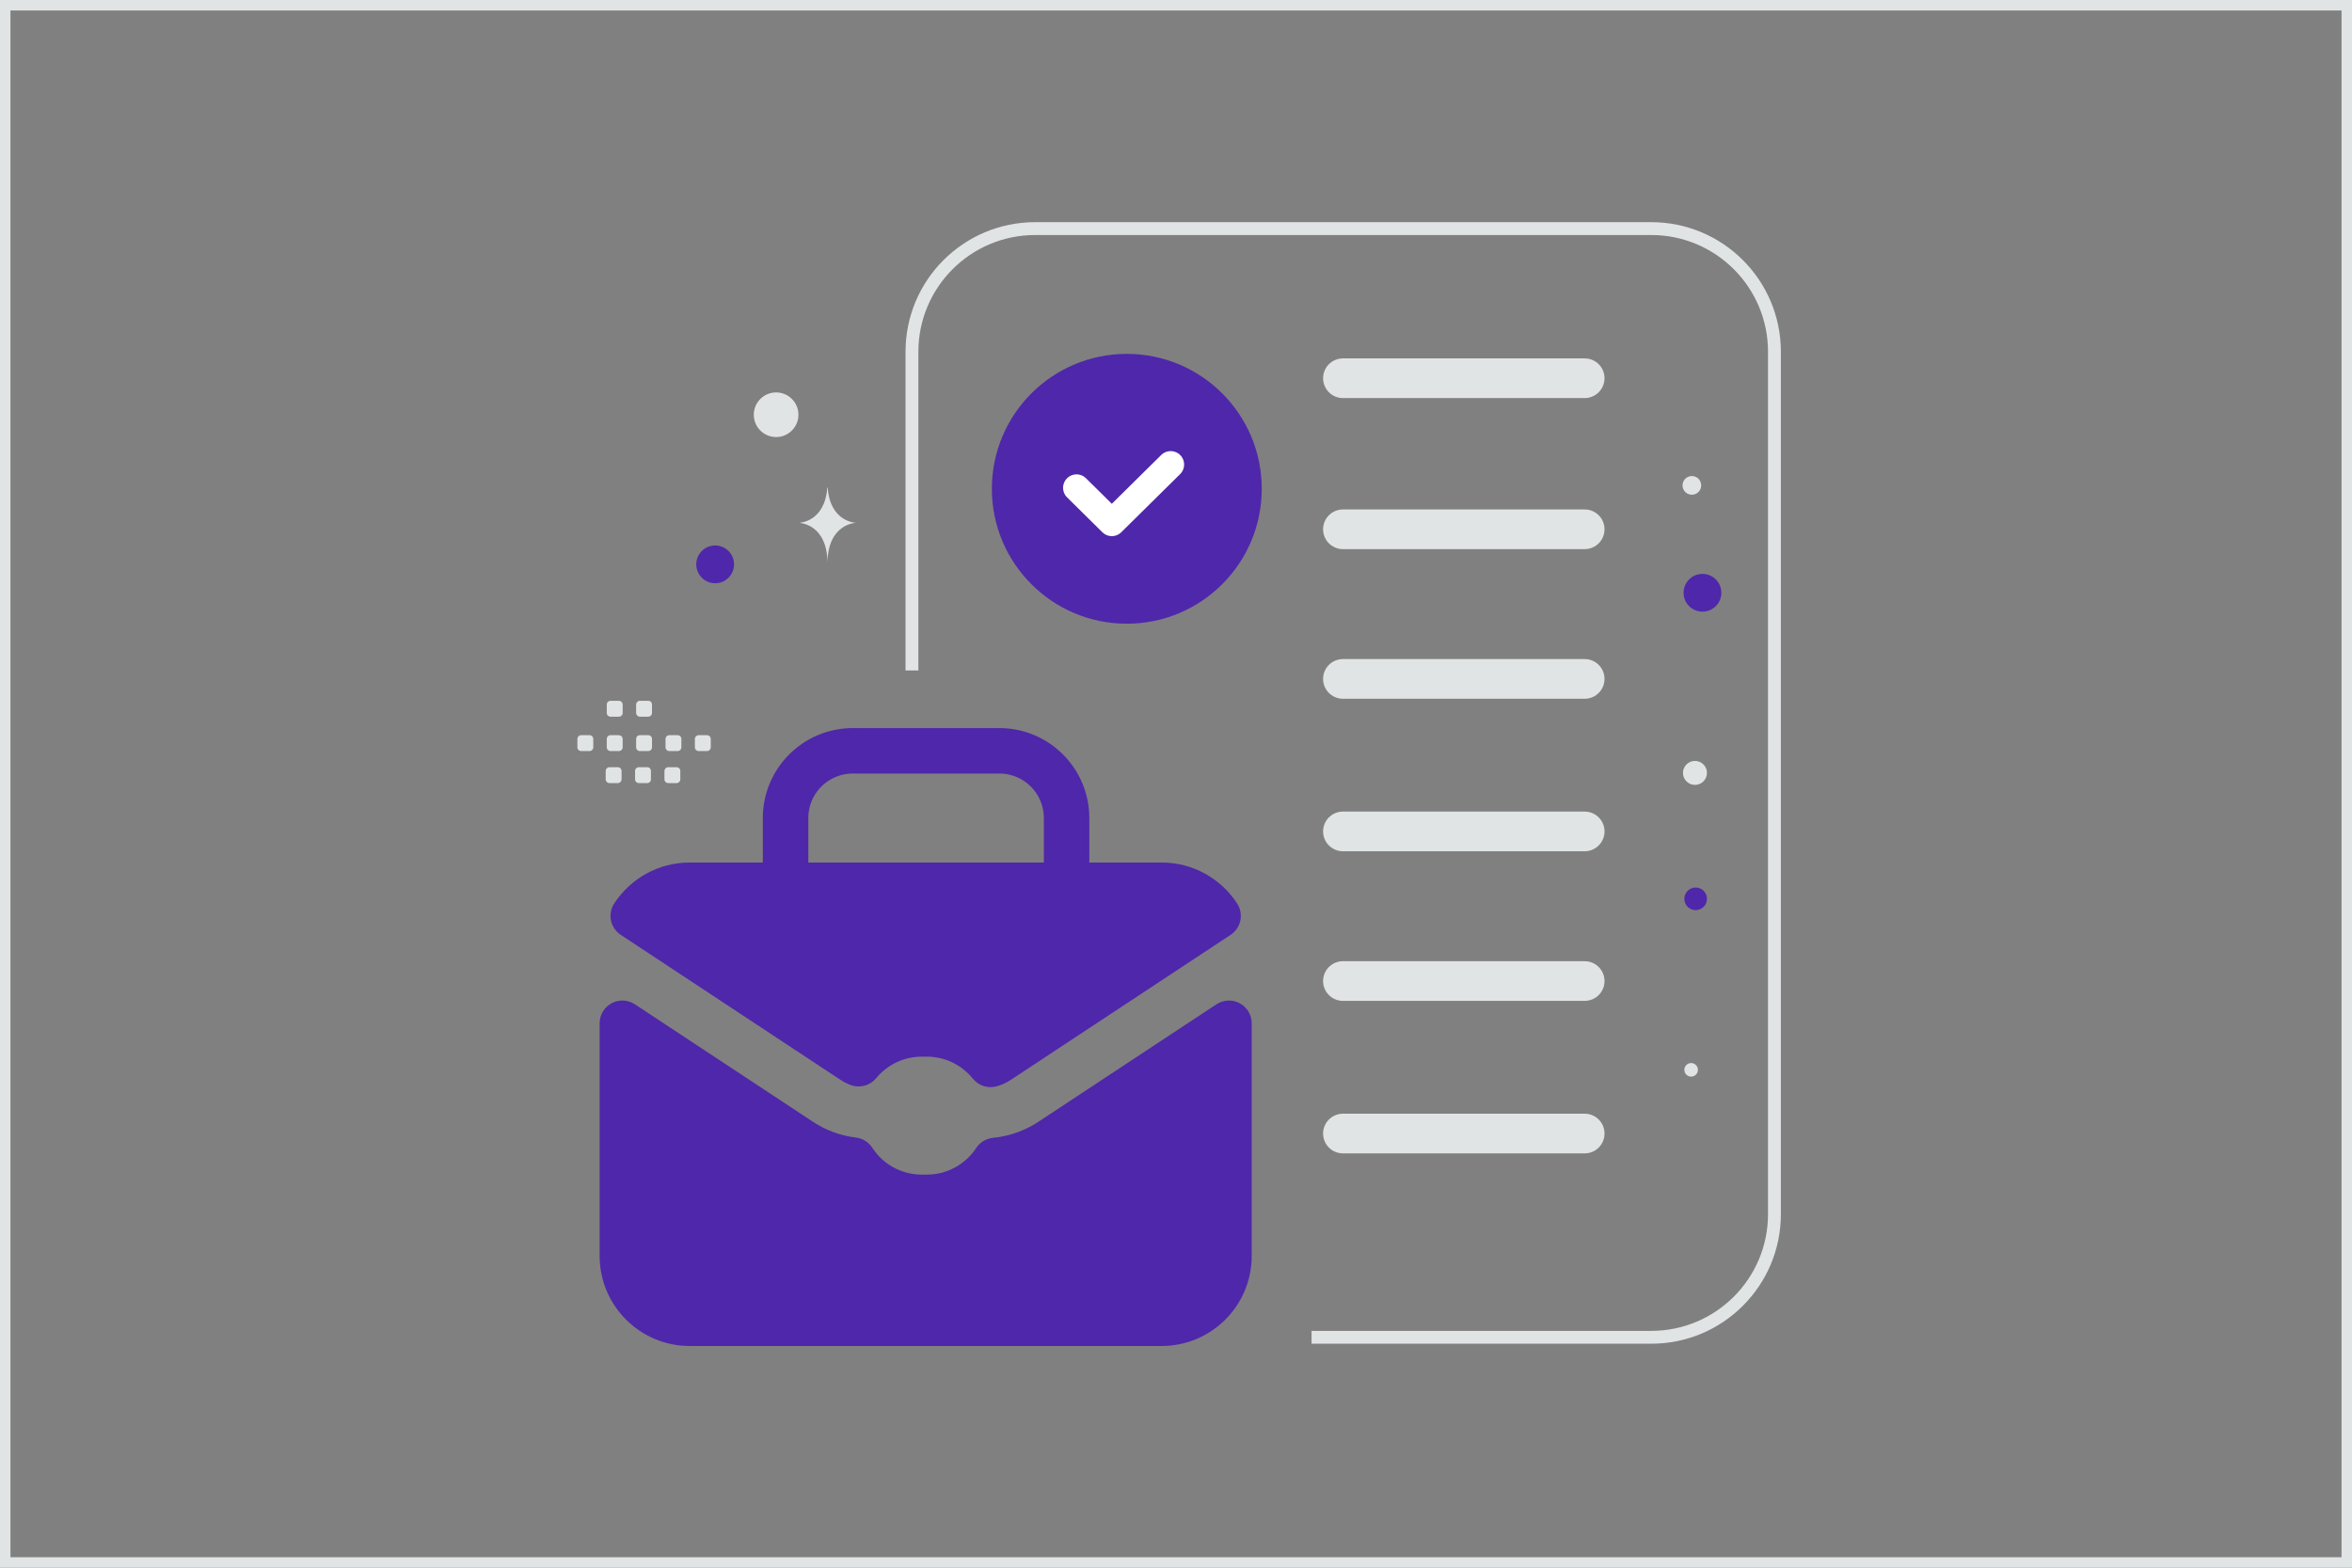 <svg width="900" height="600" viewBox="0 0 900 600" fill="none" xmlns="http://www.w3.org/2000/svg">
<rect x="0" y="0" width="900" height="600" fill="#808080" stroke="none"/>
<g clip-path="url(#clip0_1235_20228)">
<path d="M348.961 256.619V134.639C348.961 108.599 370.07 87.49 396.109 87.49H631.851C657.89 87.49 678.999 108.599 678.999 134.639V464.677C678.999 490.716 657.89 511.825 631.851 511.825H501.868" stroke="#E1E4E5" stroke-width="4.918"/>
<path d="M606.382 144.758H513.876M606.382 259.839H513.876M606.382 202.574H513.876M606.382 318.206H513.876M606.382 375.472H513.876M606.382 433.839H513.876" stroke="#E1E4E5" stroke-width="15.184" stroke-linecap="round" stroke-linejoin="round"/>
<path d="M482.812 187.076C482.812 158.558 459.694 135.439 431.176 135.439C402.658 135.439 379.539 158.558 379.539 187.076C379.539 215.594 402.658 238.712 431.176 238.712C459.694 238.712 482.812 215.594 482.812 187.076Z" fill="#4F27AA"/>
<path d="M447.959 177.795L425.443 200.047L411.934 186.696" stroke="white" stroke-width="10.287" stroke-linecap="round" stroke-linejoin="round"/>
<path d="M408.131 338.811V313.083C408.131 298.868 396.603 287.355 382.369 287.355H326.363C312.13 287.355 300.602 298.868 300.602 313.083V338.811" stroke="#4F27AA" stroke-width="17.405" stroke-linecap="round" stroke-linejoin="round"/>
<path fill-rule="evenodd" clip-rule="evenodd" d="M444.479 506.452H263.944C249.694 506.452 238.153 494.911 238.153 480.661V391.641L306.285 436.6L306.292 436.604C312.355 440.609 319.266 443.148 326.48 444.02C332.058 452.592 341.724 458.261 352.714 458.261H354.668C365.606 458.261 375.232 452.646 380.822 444.141C388.434 443.406 395.75 440.819 402.131 436.604L402.138 436.6L470.27 391.639V480.661C470.27 494.911 458.729 506.452 444.479 506.452ZM328.56 407.119C334.296 400.154 342.986 395.712 352.714 395.712H354.668C364.519 395.712 373.306 400.267 379.038 407.384C380.077 407.099 381.063 406.651 381.962 406.056L381.969 406.052L466.101 350.533C461.5 343.475 453.537 338.812 444.479 338.812H263.944C254.886 338.812 246.922 343.475 242.322 350.534L326.453 406.052L326.46 406.056C327.12 406.492 327.825 406.848 328.56 407.119Z" fill="#4F27AA"/>
<path d="M238.153 391.639L242.946 384.376C241.635 383.51 240.113 383.015 238.543 382.945C236.972 382.874 235.412 383.23 234.028 383.975C232.644 384.72 231.487 385.826 230.682 387.175C229.876 388.525 229.451 390.068 229.451 391.639H238.153ZM306.285 436.599L311.081 429.337L311.078 429.335L306.285 436.599ZM306.292 436.603L301.496 443.865H301.497L306.292 436.603ZM326.48 444.018L333.775 439.273C333.082 438.207 332.162 437.306 331.083 436.633C330.003 435.96 328.789 435.532 327.526 435.379L326.48 444.018ZM380.822 444.14L379.985 435.478C378.691 435.604 377.44 436.017 376.327 436.689C375.213 437.361 374.264 438.274 373.55 439.361L380.822 444.14ZM402.131 436.603L406.926 443.865L406.93 443.862L402.131 436.603ZM402.138 436.599L397.345 429.335L397.338 429.34L402.138 436.599ZM470.27 391.638H478.972C478.972 390.067 478.547 388.525 477.741 387.176C476.935 385.826 475.778 384.721 474.394 383.976C473.01 383.231 471.451 382.875 469.881 382.945C468.311 383.015 466.789 383.51 465.477 384.375L470.27 391.638ZM328.56 407.118L325.547 415.282C327.242 415.908 329.089 415.991 330.832 415.519C332.576 415.047 334.129 414.045 335.277 412.65L328.56 407.118ZM379.038 407.383L372.261 412.842C373.326 414.164 374.753 415.145 376.368 415.666C377.983 416.187 379.715 416.224 381.351 415.773L379.038 407.383ZM381.962 406.055L377.17 398.791L377.166 398.794L381.962 406.055ZM381.969 406.051L386.761 413.314H386.762L381.969 406.051ZM466.101 350.532L470.894 357.796C472.813 356.53 474.153 354.555 474.621 352.303C475.089 350.052 474.647 347.707 473.391 345.78L466.101 350.532ZM242.322 350.533L235.031 345.781C233.776 347.708 233.334 350.053 233.802 352.304C234.27 354.555 235.61 356.53 237.529 357.796L242.322 350.533ZM326.453 406.051L321.66 413.314L321.663 413.316L326.453 406.051ZM326.46 406.055L331.257 398.794L331.251 398.79L326.46 406.055ZM263.944 515.154H444.479V497.749H263.944V515.154ZM229.451 480.66C229.451 499.716 244.888 515.154 263.944 515.154V497.749C254.5 497.749 246.855 490.104 246.855 480.66H229.451ZM229.451 391.639V480.66H246.855V391.639H229.451ZM311.078 429.335L242.946 384.376L233.36 398.902L301.492 443.862L311.078 429.335ZM311.088 429.342L311.081 429.337L301.489 443.86L301.496 443.865L311.088 429.342ZM327.526 435.379C321.652 434.669 316.024 432.602 311.087 429.341L301.497 443.865C308.686 448.613 316.882 451.624 325.435 452.658L327.526 435.379ZM352.714 449.558C344.791 449.558 337.815 445.482 333.775 439.273L319.186 448.764C326.301 459.7 338.657 466.962 352.714 466.962V449.558ZM354.668 449.558H352.714V466.962H354.668V449.558ZM373.55 439.361C369.501 445.521 362.554 449.558 354.668 449.558V466.962C368.658 466.962 380.964 459.769 388.094 448.92L373.55 439.361ZM397.336 429.341C392.14 432.773 386.183 434.88 379.985 435.478L381.659 452.802C390.685 451.93 399.359 448.862 406.926 443.865L397.336 429.341ZM397.338 429.34L397.331 429.344L406.93 443.862L406.937 443.858L397.338 429.34ZM465.477 384.375L397.345 429.335L406.931 443.862L475.063 398.902L465.477 384.375ZM478.972 480.66V391.638H461.568V480.66H478.972ZM444.479 515.154C463.535 515.154 478.972 499.716 478.972 480.66H461.568C461.568 490.104 453.923 497.749 444.479 497.749V515.154ZM335.277 412.65C339.431 407.606 345.696 404.414 352.714 404.414V387.009C340.276 387.009 329.16 392.7 321.842 401.586L335.277 412.65ZM352.714 404.414H354.668V387.009H352.714V404.414ZM354.668 404.414C361.774 404.414 368.109 407.687 372.261 412.842L385.816 401.925C378.502 392.844 367.264 387.009 354.668 387.009V404.414ZM377.166 398.794C377.031 398.884 376.882 398.951 376.726 398.994L381.351 415.773C383.271 415.244 385.096 414.415 386.758 413.316L377.166 398.794ZM377.177 398.787L377.17 398.791L386.754 413.319L386.761 413.314L377.177 398.787ZM461.308 343.269L377.176 398.787L386.762 413.314L470.894 357.796L461.308 343.269ZM444.479 347.513C450.475 347.513 455.75 350.588 458.811 355.284L473.391 345.78C467.251 336.361 456.599 330.109 444.479 330.109V347.513ZM263.944 347.513H444.479V330.109H263.944V347.513ZM249.612 355.284C252.673 350.588 257.948 347.513 263.944 347.513V330.109C251.824 330.109 241.171 336.361 235.031 345.781L249.612 355.284ZM331.246 398.787L247.115 343.269L237.529 357.796L321.66 413.314L331.246 398.787ZM331.251 398.79L331.244 398.785L321.663 413.316L321.67 413.32L331.251 398.79ZM331.573 398.954C331.462 398.914 331.356 398.86 331.257 398.794L321.664 413.316C322.879 414.119 324.182 414.778 325.547 415.282L331.573 398.954Z" fill="#4F27AA"/>
<path fill-rule="evenodd" clip-rule="evenodd" d="M270.555 281.381H267.314C266.53 281.381 265.899 282.019 265.899 282.795V286.036C265.899 286.82 266.537 287.451 267.314 287.451H270.555C270.93 287.449 271.289 287.3 271.553 287.035C271.818 286.769 271.968 286.41 271.969 286.036V282.795C271.969 282.609 271.933 282.425 271.862 282.253C271.791 282.081 271.687 281.925 271.556 281.794C271.424 281.663 271.268 281.559 271.097 281.488C270.925 281.417 270.741 281.38 270.555 281.381ZM259.316 281.381H256.076C255.701 281.382 255.342 281.531 255.077 281.796C254.812 282.061 254.663 282.42 254.661 282.795V286.036C254.661 286.82 255.299 287.451 256.076 287.451H259.316C259.691 287.449 260.05 287.3 260.315 287.035C260.58 286.77 260.73 286.411 260.731 286.036V282.795C260.729 282.42 260.58 282.061 260.315 281.796C260.05 281.531 259.691 281.382 259.316 281.381ZM248.074 281.381H244.833C244.458 281.382 244.099 281.531 243.834 281.796C243.569 282.061 243.42 282.42 243.418 282.795V286.036C243.418 286.82 244.056 287.451 244.833 287.451H248.074C248.449 287.449 248.808 287.3 249.072 287.035C249.337 286.769 249.487 286.41 249.488 286.036V282.795C249.488 282.609 249.452 282.425 249.381 282.253C249.31 282.081 249.206 281.925 249.075 281.794C248.943 281.663 248.787 281.559 248.616 281.488C248.444 281.417 248.26 281.38 248.074 281.381ZM236.838 281.381H233.598C233.223 281.382 232.864 281.531 232.599 281.796C232.334 282.061 232.185 282.42 232.183 282.795V286.036C232.183 286.82 232.821 287.451 233.598 287.451H236.838C237.622 287.451 238.259 286.813 238.259 286.036V282.795C238.255 282.42 238.103 282.062 237.838 281.797C237.572 281.533 237.213 281.383 236.838 281.381ZM225.602 281.381H222.362C221.578 281.381 220.94 282.019 220.94 282.795V286.036C220.94 286.82 221.578 287.451 222.362 287.451H225.602C225.977 287.449 226.336 287.3 226.601 287.035C226.866 286.77 227.016 286.411 227.017 286.036V282.795C227.015 282.42 226.866 282.061 226.601 281.796C226.336 281.531 225.977 281.382 225.602 281.381ZM258.908 293.634H255.667C255.292 293.635 254.933 293.784 254.668 294.049C254.403 294.314 254.254 294.673 254.252 295.048V298.295C254.253 298.67 254.403 299.029 254.668 299.294C254.933 299.559 255.292 299.708 255.667 299.71H258.908C259.691 299.71 260.322 299.072 260.322 298.295V295.055C260.323 294.868 260.287 294.684 260.217 294.511C260.146 294.339 260.042 294.182 259.911 294.05C259.779 293.918 259.623 293.813 259.451 293.742C259.279 293.67 259.094 293.633 258.908 293.634ZM247.669 293.634H244.429C244.054 293.635 243.695 293.784 243.43 294.049C243.165 294.314 243.016 294.673 243.014 295.048V298.295C243.015 298.67 243.165 299.029 243.43 299.294C243.695 299.559 244.054 299.708 244.429 299.71H247.669C248.044 299.708 248.403 299.559 248.668 299.294C248.933 299.029 249.083 298.67 249.084 298.295V295.055C249.085 294.868 249.049 294.684 248.979 294.511C248.908 294.339 248.804 294.182 248.672 294.05C248.541 293.918 248.384 293.813 248.212 293.741C248.04 293.67 247.855 293.633 247.669 293.634ZM236.432 293.634H233.191C232.408 293.634 231.77 294.271 231.77 295.048V298.295C231.77 299.072 232.408 299.71 233.191 299.71H236.432C236.807 299.708 237.166 299.559 237.43 299.294C237.695 299.028 237.845 298.669 237.846 298.295V295.055C237.846 294.679 237.698 294.318 237.433 294.052C237.167 293.786 236.808 293.635 236.432 293.634ZM248.074 268.219H244.833C244.458 268.22 244.099 268.37 243.834 268.635C243.569 268.9 243.419 269.259 243.418 269.634V272.875C243.418 273.658 244.056 274.289 244.833 274.289H248.074C248.448 274.287 248.807 274.138 249.072 273.873C249.337 273.608 249.486 273.249 249.488 272.875V269.634C249.488 269.448 249.452 269.264 249.381 269.092C249.31 268.92 249.206 268.764 249.075 268.633C248.943 268.501 248.787 268.397 248.616 268.326C248.444 268.255 248.26 268.218 248.074 268.219ZM236.838 268.219H233.598C233.223 268.22 232.864 268.37 232.599 268.635C232.334 268.9 232.184 269.259 232.183 269.634V272.875C232.183 273.658 232.821 274.289 233.598 274.289H236.838C237.214 274.289 237.574 274.14 237.841 273.875C238.107 273.61 238.257 273.25 238.259 272.875V269.634C238.255 269.259 238.104 268.9 237.838 268.635C237.572 268.371 237.213 268.221 236.838 268.219Z" fill="#E1E4E5"/>
<path d="M273.656 223.222C269.664 223.222 266.429 219.986 266.429 215.995C266.429 212.003 269.664 208.768 273.656 208.768C277.647 208.768 280.883 212.003 280.883 215.995C280.883 219.986 277.647 223.222 273.656 223.222Z" fill="#4F27AA"/>
<path d="M296.984 167.273C292.267 167.273 288.443 163.449 288.443 158.732C288.443 154.015 292.267 150.191 296.984 150.191C301.701 150.191 305.525 154.015 305.525 158.732C305.525 163.449 301.701 167.273 296.984 167.273Z" fill="#E1E4E5"/>
<path d="M648.846 339.68C646.456 339.68 644.519 341.617 644.519 344.007C644.519 346.397 646.456 348.334 648.846 348.334C651.236 348.334 653.173 346.397 653.173 344.007C653.173 341.617 651.236 339.68 648.846 339.68Z" fill="#4F27AA"/>
<path d="M651.453 234.097C647.462 234.097 644.226 230.861 644.226 226.87C644.226 222.878 647.462 219.643 651.453 219.643C655.445 219.643 658.68 222.878 658.68 226.87C658.68 230.861 655.445 234.097 651.453 234.097Z" fill="#4F27AA"/>
<path d="M647.116 406.857C645.681 406.857 644.518 408.02 644.518 409.455C644.518 410.89 645.681 412.053 647.116 412.053C648.551 412.053 649.714 410.89 649.714 409.455C649.714 408.02 648.551 406.857 647.116 406.857Z" fill="#E1E4E5"/>
<path d="M648.583 300.403C646.048 300.403 643.994 298.348 643.994 295.814C643.994 293.279 646.048 291.225 648.583 291.225C651.117 291.225 653.172 293.279 653.172 295.814C653.172 298.348 651.117 300.403 648.583 300.403Z" fill="#E1E4E5"/>
<path d="M647.398 189.345C645.425 189.345 643.825 187.746 643.825 185.772C643.825 183.799 645.425 182.199 647.398 182.199C649.372 182.199 650.971 183.799 650.971 185.772C650.971 187.746 649.372 189.345 647.398 189.345Z" fill="#E1E4E5"/>
<path d="M316.562 186.604H316.72C317.659 199.902 327.548 200.107 327.548 200.107C327.548 200.107 316.643 200.319 316.643 215.684C316.643 200.319 305.738 200.107 305.738 200.107C305.738 200.107 315.623 199.902 316.562 186.604Z" fill="#E1E4E5"/>
<path d="M2 2H898V598H2V2Z" stroke="#E1E4E5" stroke-width="4"/>
</g>
<defs>
<clipPath id="clip0_1235_20228">
<rect width="900" height="600" fill="white"/>
</clipPath>
</defs>
</svg>
